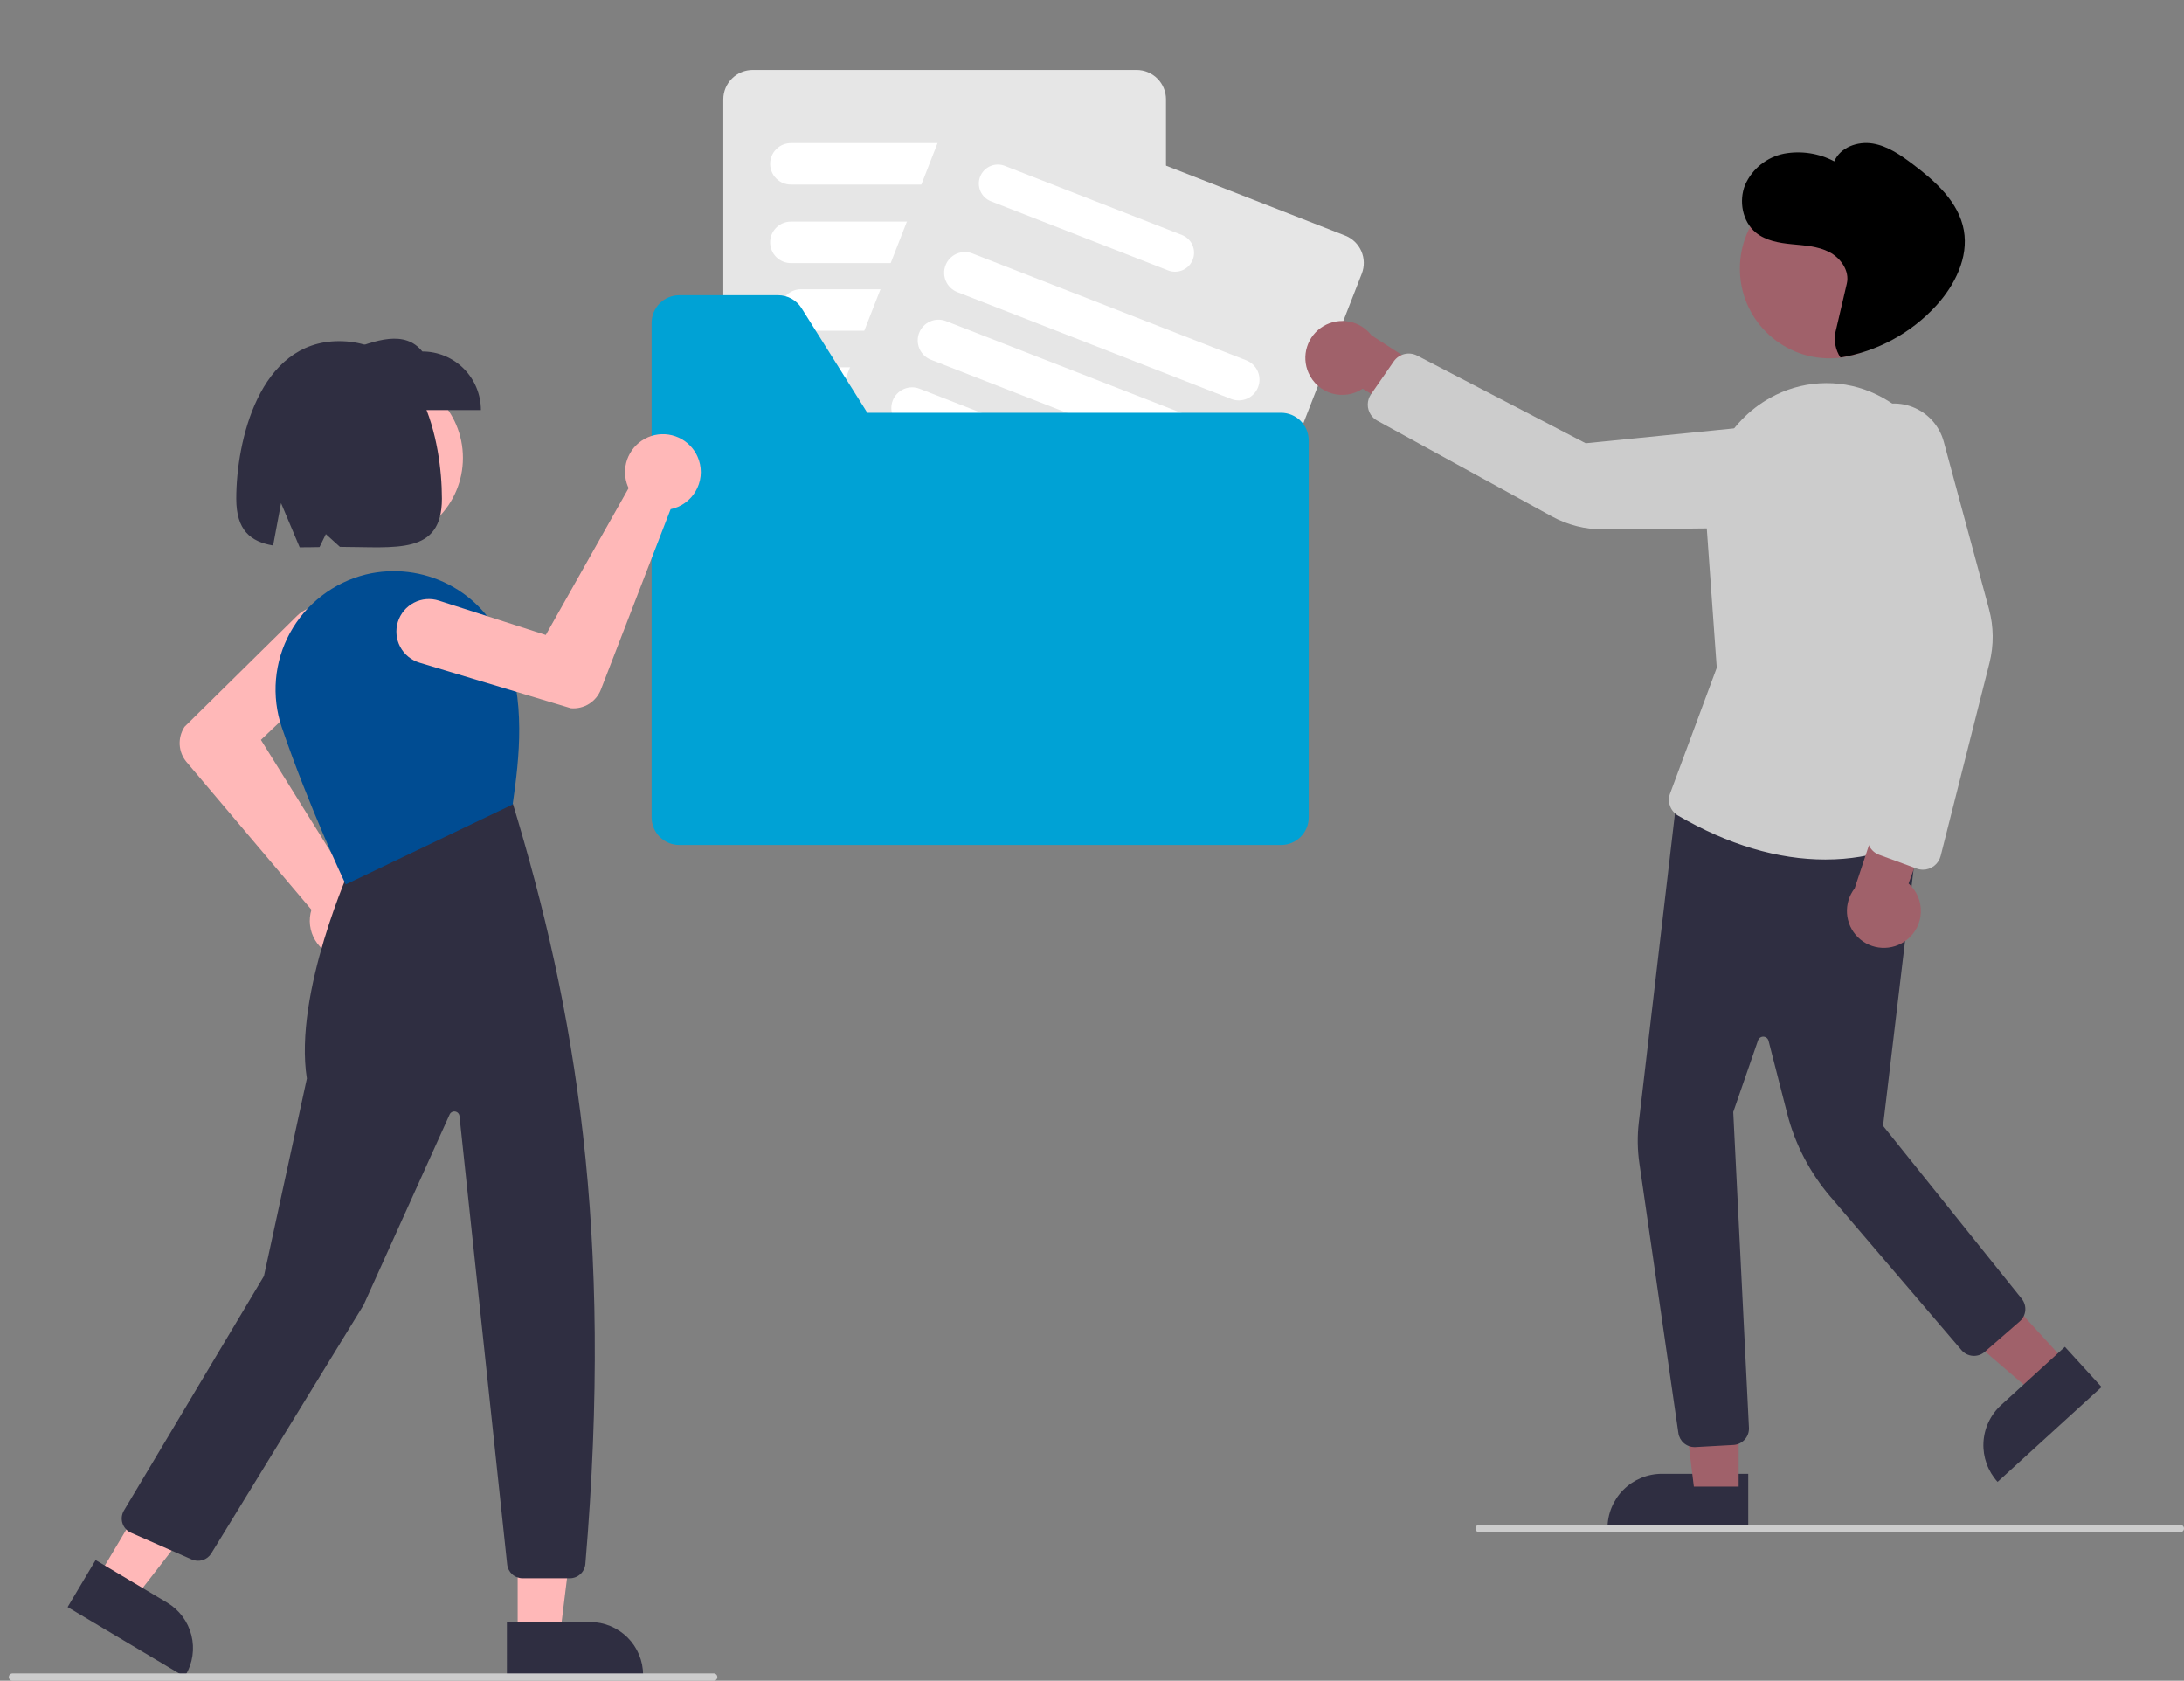 <?xml version="1.0" encoding="UTF-8" standalone="no"?>
<svg
   xmlns:dc="http://purl.org/dc/elements/1.1/"
   xmlns:cc="http://creativecommons.org/ns#"
   xmlns:rdf="http://www.w3.org/1999/02/22-rdf-syntax-ns#"
   xmlns:svg="http://www.w3.org/2000/svg"
   xmlns="http://www.w3.org/2000/svg"
   width="597.996"
   height="460.144"
   viewBox="0 0 597.996 460.144"
   fill="none"
   version="1.1"
   id="svg1509">
  <rect x="0" y="0" width="597.996" height="460.144" fill="#808080" stroke="none"/>
  <defs
     id="defs1513" />
  <g
     id="layer2"
     style="display:inline"
     transform="translate(2.415,-13.856)">
    <path
       d="M 308.789,163.637 H 203.678 c -2.134,-0.002 -4.179,-0.851 -5.688,-2.359 -1.509,-1.509 -2.358,-3.554 -2.361,-5.687 V 41.047 c 0.003,-2.133 0.852,-4.179 2.361,-5.687 1.509,-1.508 3.554,-2.357 5.688,-2.359 h 105.111 c 2.134,0.002 4.18,0.851 5.689,2.359 1.509,1.508 2.358,3.554 2.36,5.687 V 155.591 c -0.002,2.133 -0.851,4.178 -2.36,5.687 -1.509,1.508 -3.555,2.357 -5.689,2.359 z"
       fill="#e6e6e6"
       id="path1437" />
    <path
       d="m 297.385,104.402 h -80.49 c -1.507,0 -2.952,-0.598 -4.017,-1.663 -1.066,-1.065 -1.664,-2.51 -1.664,-4.016 0,-1.506 0.598,-2.951 1.664,-4.016 1.065,-1.065 2.51,-1.664 4.017,-1.664 h 80.49 c 1.507,0 2.952,0.598 4.018,1.664 1.065,1.065 1.664,2.51 1.664,4.016 0,1.506 -0.599,2.951 -1.664,4.016 -1.066,1.065 -2.511,1.663 -4.018,1.663 z"
       fill="#ffffff"
       id="path1439" />
    <path
       d="m 294.626,85.884 h -80.49 c -1.507,0 -2.953,-0.598 -4.018,-1.664 -1.066,-1.065 -1.664,-2.51 -1.664,-4.016 0,-1.506 0.598,-2.951 1.664,-4.016 1.065,-1.065 2.511,-1.664 4.018,-1.664 h 80.49 c 1.507,0 2.952,0.598 4.017,1.664 1.066,1.065 1.665,2.51 1.665,4.016 0,1.506 -0.599,2.951 -1.665,4.016 -1.065,1.065 -2.51,1.664 -4.017,1.664 z"
       fill="#ffffff"
       id="path1441" />
    <path
       d="m 294.626,64.387 h -80.49 c -1.507,0 -2.953,-0.598 -4.018,-1.664 -1.066,-1.065 -1.664,-2.51 -1.664,-4.016 0,-1.506 0.598,-2.951 1.664,-4.016 1.065,-1.065 2.511,-1.664 4.018,-1.664 h 80.49 c 1.507,0 2.952,0.599 4.017,1.664 1.066,1.065 1.665,2.51 1.665,4.016 0,1.506 -0.599,2.951 -1.665,4.016 -1.065,1.065 -2.51,1.664 -4.017,1.664 z"
       fill="#ffffff"
       id="path1443" />
    <path
       d="m 296.006,125.771 h -80.491 c -1.507,0 -2.952,-0.598 -4.017,-1.663 -1.066,-1.065 -1.664,-2.51 -1.664,-4.017 0,-1.506 0.598,-2.951 1.664,-4.016 1.065,-1.065 2.51,-1.663 4.017,-1.663 h 80.491 c 1.506,0 2.952,0.598 4.017,1.663 1.066,1.065 1.664,2.51 1.664,4.016 0,1.507 -0.598,2.952 -1.664,4.017 -1.065,1.065 -2.511,1.663 -4.017,1.663 z"
       fill="#ffffff"
       id="path1445" />
    <path
       d="m 318.366,200.042 -97.917,-38.206 c -1.987,-0.778 -3.584,-2.312 -4.441,-4.266 -0.857,-1.953 -0.904,-4.167 -0.13,-6.155 L 257.539,44.711 c 0.778,-1.986 2.313,-3.583 4.267,-4.44 1.954,-0.857 4.169,-0.904 6.158,-0.13 l 97.916,38.206 c 1.987,0.778 3.585,2.312 4.442,4.266 0.857,1.954 0.903,4.168 0.13,6.156 l -41.661,106.704 c -0.779,1.987 -2.313,3.583 -4.267,4.44 -1.955,0.857 -4.169,0.904 -6.158,0.13 z"
       fill="#e6e6e6"
       id="path1447" />
    <path
       d="m 317.426,87.894 -48.517,-18.931 c -1.286,-0.502 -2.32,-1.495 -2.874,-2.759 -0.554,-1.264 -0.584,-2.697 -0.082,-3.983 0.502,-1.286 1.495,-2.32 2.759,-2.875 1.265,-0.555 2.698,-0.585 3.984,-0.083 l 48.517,18.931 c 1.287,0.502 2.322,1.494 2.876,2.759 0.555,1.265 0.585,2.698 0.082,3.984 -0.502,1.286 -1.495,2.321 -2.76,2.875 -1.265,0.554 -2.698,0.584 -3.985,0.082 z"
       fill="#ffffff"
       id="path1449" />
    <path
       d="M 334.69,123.084 259.709,93.827 c -1.402,-0.549 -2.53,-1.631 -3.134,-3.01 -0.604,-1.379 -0.636,-2.942 -0.088,-4.344 0.547,-1.403 1.629,-2.53 3.008,-3.136 1.38,-0.605 2.943,-0.638 4.346,-0.092 l 74.981,29.256 c 0.696,0.271 1.332,0.676 1.871,1.192 0.54,0.517 0.972,1.134 1.272,1.818 0.301,0.683 0.463,1.419 0.479,2.166 0.015,0.746 -0.116,1.488 -0.388,2.184 -0.271,0.695 -0.677,1.33 -1.195,1.869 -0.517,0.538 -1.135,0.969 -1.819,1.269 -0.684,0.299 -1.421,0.461 -2.167,0.475 -0.747,0.015 -1.489,-0.118 -2.185,-0.39 z"
       fill="#ffffff"
       id="path1451" />
    <path
       d="m 327.46,141.603 -74.981,-29.257 c -0.695,-0.271 -1.33,-0.677 -1.868,-1.193 -0.539,-0.517 -0.97,-1.134 -1.27,-1.817 -0.299,-0.683 -0.462,-1.419 -0.477,-2.165 -0.015,-0.745 0.117,-1.487 0.388,-2.182 0.271,-0.694 0.677,-1.329 1.193,-1.867 0.517,-0.538 1.134,-0.97 1.818,-1.269 0.683,-0.3 1.419,-0.462 2.165,-0.477 0.746,-0.015 1.487,0.116 2.182,0.388 l 74.982,29.256 c 1.403,0.548 2.532,1.631 3.137,3.01 0.605,1.38 0.637,2.943 0.09,4.347 -0.548,1.403 -1.631,2.531 -3.011,3.136 -1.38,0.605 -2.944,0.637 -4.348,0.09 z"
       fill="#ffffff"
       id="path1453" />
    <path
       d="m 320.229,160.122 -74.981,-29.257 c -1.402,-0.549 -2.53,-1.632 -3.134,-3.011 -0.604,-1.379 -0.636,-2.941 -0.089,-4.344 0.548,-1.403 1.63,-2.53 3.009,-3.136 1.379,-0.605 2.942,-0.638 4.346,-0.092 l 74.981,29.257 c 1.404,0.548 2.532,1.631 3.138,3.01 0.605,1.38 0.637,2.943 0.089,4.347 -0.548,1.403 -1.631,2.531 -3.011,3.136 -1.38,0.605 -2.944,0.637 -4.348,0.09 z"
       fill="#ffffff"
       id="path1455" />
    <path
       d="M 348.344,126.862 H 235.062 l -18.01,-28.643 c -0.681,-1.085 -1.628,-1.979 -2.749,-2.598 -1.122,-0.62 -2.383,-0.945 -3.664,-0.945 h -27.063 c -0.995,0 -1.98,0.196 -2.899,0.576 -0.92,0.381 -1.755,0.938 -2.458,1.642 -0.704,0.703 -1.262,1.538 -1.642,2.457 C 176.196,100.27 176,101.254 176,102.249 v 135.37 c 0,0.995 0.196,1.98 0.577,2.898 0.38,0.919 0.938,1.754 1.642,2.457 0.703,0.704 1.538,1.261 2.458,1.642 0.919,0.381 1.904,0.576 2.899,0.576 h 164.768 c 0.995,0 1.98,-0.195 2.899,-0.576 0.919,-0.381 1.754,-0.938 2.458,-1.642 0.703,-0.703 1.261,-1.538 1.642,-2.457 0.381,-0.918 0.576,-1.903 0.576,-2.898 V 134.435 c 0,-0.995 -0.195,-1.979 -0.576,-2.898 -0.381,-0.919 -0.939,-1.754 -1.642,-2.457 -0.704,-0.703 -1.539,-1.261 -2.458,-1.642 -0.919,-0.38 -1.904,-0.576 -2.899,-0.576 z"
       fill="#00a2d5"
       id="path1457" />
    <path
       d="m 101.165,162.381 c 12.797,0 23.171,-10.374 23.171,-23.171 0,-12.798 -10.374,-23.172 -23.171,-23.172 -12.798,0 -23.172,10.374 -23.172,23.172 0,12.797 10.374,23.171 23.172,23.171 z"
       fill="#ffb8b8"
       id="path1459" />
    <path
       d="m 92.799,276.32 c -0.292,0 -0.585,-0.013 -0.879,-0.038 -1.457,-0.122 -2.873,-0.55 -4.153,-1.257 -1.28,-0.707 -2.397,-1.676 -3.276,-2.844 -0.88,-1.168 -1.502,-2.509 -1.828,-3.935 -0.325,-1.426 -0.345,-2.904 -0.059,-4.339 0.068,-0.333 0.153,-0.662 0.255,-0.986 L 48.658,222.473 c -1.114,-1.328 -1.771,-2.981 -1.872,-4.711 -0.101,-1.731 0.359,-3.449 1.311,-4.898 l 0.062,-0.075 30.784,-30.354 c 0.837,-0.825 1.829,-1.476 2.919,-1.916 1.09,-0.44 2.256,-0.659 3.432,-0.645 1.175,0.013 2.336,0.26 3.416,0.725 1.079,0.464 2.056,1.139 2.874,1.983 0.818,0.845 1.46,1.843 1.889,2.937 0.43,1.094 0.638,2.262 0.614,3.437 -0.024,1.176 -0.281,2.334 -0.756,3.41 -0.475,1.075 -1.158,2.045 -2.01,2.855 l -22.296,21.196 24.408,39.175 c 0.462,0.024 0.922,0.08 1.377,0.169 2.525,0.504 4.772,1.928 6.305,3.996 1.534,2.068 2.245,4.632 1.994,7.194 -0.251,2.563 -1.445,4.94 -3.35,6.672 -1.905,1.731 -4.386,2.693 -6.961,2.697 z"
       fill="#ffb8b8"
       id="path1461" />
    <path
       d="m 139.328,461.701 h 11.567 l 5.502,-44.613 -17.071,10e-4 z"
       fill="#ffb8b8"
       id="path1463" />
    <path
       d="m 136.378,457.925 22.778,-0.001 h 0.001 c 1.906,0 3.794,0.375 5.555,1.105 1.761,0.729 3.362,1.799 4.71,3.147 1.348,1.347 2.417,2.948 3.146,4.709 0.73,1.761 1.105,3.649 1.105,5.555 v 0.472 l -37.294,0.001 z"
       fill="#2f2e41"
       id="path1465" />
    <path
       d="m 24.366,445.71 9.938,5.917 27.553,-35.517 -14.668,-8.733 z"
       fill="#ffb8b8"
       id="path1467" />
    <path
       d="m 23.763,440.956 19.572,11.652 8e-4,10e-4 c 1.638,0.975 3.068,2.264 4.208,3.791 1.14,1.528 1.968,3.266 2.437,5.113 0.469,1.848 0.569,3.77 0.294,5.657 -0.274,1.886 -0.917,3.7 -1.893,5.338 l -0.241,0.405 -32.044,-19.079 z"
       fill="#2f2e41"
       id="path1469" />
    <path
       d="m 153.624,445.944 h -12.952 c -1.048,0.002 -2.061,-0.386 -2.84,-1.087 -0.78,-0.701 -1.272,-1.667 -1.381,-2.71 L 123.394,319.41 c -0.033,-0.309 -0.167,-0.599 -0.381,-0.824 -0.214,-0.226 -0.496,-0.374 -0.802,-0.424 -0.307,-0.049 -0.622,0.004 -0.895,0.151 -0.274,0.147 -0.492,0.381 -0.62,0.664 l -23.555,52.158 -41.703,68.003 c -0.54,0.872 -1.375,1.52 -2.354,1.826 -0.979,0.306 -2.035,0.249 -2.975,-0.16 l -16.66,-7.33 c -0.551,-0.243 -1.044,-0.6 -1.446,-1.047 -0.402,-0.448 -0.705,-0.976 -0.888,-1.549 -0.183,-0.573 -0.242,-1.179 -0.173,-1.777 0.069,-0.598 0.264,-1.175 0.573,-1.691 l 38.337,-64.192 11.758,-54.086 c -3.698,-23.455 12.155,-58.326 12.316,-58.676 l 0.079,-0.17 43.667,-17.068 0.219,0.268 c 17.221,56.514 27.715,117.332 19.967,208.568 -0.096,1.058 -0.582,2.043 -1.365,2.763 -0.782,0.719 -1.804,1.121 -2.867,1.127 z"
       fill="#2f2e41"
       id="path1471" />
    <path
       d="m 92.243,256.001 -0.203,-0.428 c -0.097,-0.204 -9.807,-20.683 -17.292,-42.571 -1.438,-4.233 -1.982,-8.718 -1.597,-13.172 0.385,-4.454 1.692,-8.779 3.836,-12.702 2.172,-3.963 5.143,-7.432 8.726,-10.187 3.583,-2.755 7.698,-4.736 12.086,-5.817 7.618,-1.826 15.639,-0.854 22.6,2.738 6.962,3.592 12.401,9.565 15.328,16.832 5.937,14.847 4.045,30.694 2.264,43.157 l -0.035,0.25 -0.227,0.108 z"
       fill="#004c92"
       id="path1473" />
    <path
       d="M 129.26,126.12 H 92.466 v -16.038 c 8.076,-3.208 15.978,-5.937 20.755,0 4.254,0 8.333,1.69 11.341,4.698 3.008,3.007 4.698,7.087 4.698,11.34 z"
       fill="#2f2e41"
       id="path1475" />
    <path
       d="m 90.429,107.252 c -21.996,0 -28.153,27.571 -28.153,43.125 0,8.675 3.923,11.777 10.088,12.827 l 2.177,-11.611 5.099,12.111 c 1.732,0.008 3.551,-0.025 5.437,-0.06 l 1.729,-3.56 3.855,3.496 c 15.441,0.023 27.921,2.274 27.921,-13.203 0,-15.554 -5.399,-43.125 -28.152,-43.125 z"
       fill="#2f2e41"
       id="path1477" />
    <path
       d="m 188.199,138.109 c 0.14,0.256 0.27,0.52 0.388,0.79 0.592,1.338 0.895,2.785 0.888,4.247 -0.006,1.463 -0.321,2.907 -0.925,4.239 -0.603,1.332 -1.481,2.522 -2.577,3.491 -1.095,0.969 -2.383,1.695 -3.779,2.132 -0.324,0.1 -0.654,0.184 -0.988,0.249 l -19.099,49.405 c -0.631,1.615 -1.767,2.983 -3.237,3.902 -1.471,0.918 -3.198,1.338 -4.926,1.197 l -0.096,-0.018 -41.397,-12.462 c -1.125,-0.339 -2.173,-0.897 -3.081,-1.643 -0.909,-0.746 -1.66,-1.665 -2.212,-2.703 -0.551,-1.038 -0.892,-2.175 -1.001,-3.345 -0.11,-1.17 0.013,-2.351 0.363,-3.473 0.349,-1.122 0.917,-2.164 1.671,-3.066 0.754,-0.902 1.679,-1.645 2.722,-2.187 1.043,-0.542 2.183,-0.872 3.354,-0.971 1.172,-0.099 2.351,0.035 3.47,0.395 l 29.29,9.404 22.677,-40.202 c -0.201,-0.417 -0.371,-0.848 -0.511,-1.29 -0.769,-2.457 -0.596,-5.112 0.483,-7.449 1.08,-2.337 2.989,-4.19 5.358,-5.198 2.369,-1.009 5.028,-1.101 7.461,-0.259 2.433,0.842 4.466,2.558 5.704,4.815 z"
       fill="#ffb8b8"
       id="path1479" />
    <path
       d="M 193,474 H 1 C 0.735,474 0.48,473.895 0.293,473.707 0.105,473.52 0,473.265 0,473 0,472.735 0.105,472.48 0.293,472.293 0.48,472.105 0.735,472 1,472 h 192 c 0.265,0 0.52,0.105 0.707,0.293 0.188,0.187 0.293,0.442 0.293,0.707 0,0.265 -0.105,0.52 -0.293,0.707 C 193.52,473.895 193.265,474 193,474 Z"
       fill="#cccccc"
       id="path1481" />
    <path
       d="m 452.621,417.345 h 23.644 v 14.887 h -38.531 c 0,-1.955 0.385,-3.891 1.133,-5.697 0.748,-1.806 1.845,-3.447 3.227,-4.829 1.382,-1.383 3.024,-2.479 4.83,-3.227 1.806,-0.749 3.742,-1.134 5.697,-1.134 z"
       fill="#2f2e41"
       id="path1483" />
    <path
       d="m 473.637,420.849 -12.259,-10e-4 -5.833,-47.288 18.095,10e-4 z"
       fill="#a0616a"
       id="path1485" />
    <path
       d="m 563.392,386.945 -9.058,8.263 -36.18,-31.003 13.368,-12.195 z"
       fill="#a0616a"
       id="path1487" />
    <path
       d="m 545.504,398.522 17.467,-15.935 10.033,10.998 -28.465,25.968 c -1.318,-1.444 -2.338,-3.134 -3.002,-4.973 -0.665,-1.838 -0.961,-3.79 -0.871,-5.743 0.089,-1.952 0.563,-3.869 1.393,-5.639 0.83,-1.77 2.001,-3.359 3.445,-4.676 z"
       fill="#2f2e41"
       id="path1489" />
    <path
       d="m 461.583,410.034 c -1.082,0.004 -2.129,-0.385 -2.946,-1.094 -0.817,-0.709 -1.35,-1.69 -1.499,-2.762 l -10.683,-73.889 c -0.532,-3.685 -0.583,-7.423 -0.15,-11.121 l 10.412,-88.975 66.498,5.583 -10.037,84.306 37.966,47.34 c 0.73,0.905 1.08,2.058 0.976,3.217 -0.103,1.158 -0.652,2.23 -1.531,2.992 l -9.559,8.325 c -0.448,0.391 -0.969,0.689 -1.533,0.876 -0.564,0.188 -1.16,0.263 -1.753,0.219 -0.593,-0.044 -1.171,-0.205 -1.702,-0.473 -0.53,-0.269 -1.002,-0.64 -1.388,-1.092 l -35.975,-42.097 c -5.568,-6.534 -9.576,-14.249 -11.719,-22.562 l -5.136,-20.029 c -0.08,-0.313 -0.258,-0.591 -0.509,-0.794 -0.251,-0.203 -0.56,-0.319 -0.882,-0.333 -0.322,-0.013 -0.64,0.078 -0.906,0.26 -0.267,0.182 -0.468,0.444 -0.573,0.749 l -6.793,19.623 4.298,86.432 c 0.056,1.186 -0.358,2.347 -1.153,3.23 -0.795,0.883 -1.906,1.417 -3.092,1.486 l -10.372,0.576 c -0.087,0.005 -0.174,0.007 -0.259,0.007 z"
       fill="#2f2e41"
       id="path1491" />
    <path
       d="m 498.535,111.962 c 13.565,0 24.561,-10.997 24.561,-24.561 0,-13.565 -10.996,-24.561 -24.561,-24.561 -13.565,0 -24.561,10.996 -24.561,24.561 0,13.564 10.996,24.561 24.561,24.561 z"
       fill="#a0616a"
       id="path1493" />
    <path
       d="m 355.877,115.956 c 0.591,1.347 1.469,2.547 2.574,3.517 1.104,0.971 2.408,1.687 3.819,2.098 1.411,0.412 2.896,0.51 4.349,0.286 1.453,-0.224 2.839,-0.764 4.061,-1.582 l 32.203,19.51 -2.503,-16.5 -27.258,-17.615 c -1.509,-1.961 -3.686,-3.301 -6.117,-3.765 -2.431,-0.463 -4.948,-0.019 -7.074,1.249 -2.126,1.267 -3.712,3.271 -4.459,5.631 -0.748,2.359 -0.603,4.911 0.405,7.171 z"
       fill="#a0616a"
       id="path1495" />
    <path
       d="m 497.394,249.176 c -13.045,0 -26.62,-4.046 -40.348,-12.029 -1.02,-0.592 -1.798,-1.526 -2.195,-2.636 -0.397,-1.11 -0.389,-2.325 0.024,-3.429 l 12.769,-34.407 -2.904,-40.541 c -0.988,-13.79 5.887,-26.88 17.515,-33.349 4.171,-2.34 8.819,-3.703 13.593,-3.986 4.774,-0.282 9.55,0.523 13.968,2.354 4.739,1.996 8.962,5.04 12.353,8.905 3.391,3.864 5.861,8.448 7.223,13.405 l 4.099,14.261 c 4.971,17.443 4.399,35.999 -1.637,53.102 l -11.875,33.341 -0.309,0.184 c -0.08,0.049 -8.229,4.824 -22.276,4.825 z"
       fill="#cccccc"
       id="path1497" />
    <path
       d="m 372.925,127.402 c -0.554,-0.833 -0.845,-1.814 -0.836,-2.815 0.01,-1.001 0.319,-1.976 0.89,-2.798 l 6.223,-8.989 c 0.694,-0.999 1.728,-1.711 2.909,-2.004 1.181,-0.292 2.428,-0.145 3.508,0.415 l 46.151,24 50.921,-5.104 c 3.205,-0.305 6.42,0.486 9.118,2.244 2.698,1.759 4.72,4.38 5.735,7.436 0.69,2.111 0.873,4.356 0.533,6.552 -0.339,2.195 -1.191,4.28 -2.486,6.085 -1.295,1.805 -2.997,3.279 -4.969,4.304 -1.971,1.024 -4.156,1.57 -6.377,1.592 l -47.485,0.482 c -4.998,0.048 -9.925,-1.188 -14.31,-3.589 l -47.765,-26.194 c -0.708,-0.389 -1.312,-0.944 -1.76,-1.617 z"
       fill="#cccccc"
       id="path1499" />
    <path
       d="m 519.701,271.158 c 1.154,-0.909 2.096,-2.061 2.758,-3.374 0.661,-1.312 1.027,-2.754 1.071,-4.224 0.044,-1.469 -0.234,-2.93 -0.816,-4.281 -0.582,-1.35 -1.452,-2.556 -2.551,-3.533 l 11.994,-33.015 -16.539,3.511 -10.205,30.808 c -1.519,1.954 -2.269,4.397 -2.108,6.867 0.162,2.469 1.224,4.794 2.985,6.533 1.761,1.739 4.099,2.772 6.571,2.902 2.471,0.131 4.905,-0.65 6.84,-2.194 z"
       fill="#a0616a"
       id="path1501" />
    <path
       d="m 524.103,251.956 c -0.586,0.001 -1.168,-0.103 -1.718,-0.305 l -10.263,-3.767 c -1.142,-0.42 -2.091,-1.242 -2.671,-2.312 -0.58,-1.07 -0.75,-2.314 -0.48,-3.5 l 11.641,-50.699 -17.73,-48.007 c -1.101,-3.026 -1.143,-6.336 -0.119,-9.39 1.025,-3.053 3.054,-5.668 5.758,-7.418 1.871,-1.198 3.998,-1.939 6.208,-2.162 2.21,-0.223 4.442,0.078 6.515,0.878 2.072,0.801 3.927,2.078 5.413,3.729 1.487,1.651 2.564,3.629 3.144,5.774 l 12.392,45.841 c 1.302,4.826 1.343,9.905 0.12,14.752 l -13.358,52.813 c -0.273,1.079 -0.897,2.036 -1.776,2.719 -0.878,0.684 -1.959,1.055 -3.072,1.054 z"
       fill="#cccccc"
       id="path1503" />
    <path
       d="m 500.157,104.731 c 1.245,-5.168 1.861,-8.069 3.095,-13.24 0.826,-3.463 -1.667,-7.009 -4.796,-8.627 -3.128,-1.618 -6.755,-1.804 -10.25,-2.147 -3.495,-0.343 -7.162,-0.954 -9.886,-3.202 -3.658,-3.019 -4.703,-8.642 -2.905,-13.064 0.966,-2.174 2.44,-4.084 4.298,-5.569 1.858,-1.486 4.045,-2.503 6.378,-2.967 4.683,-0.857 9.519,-0.112 13.727,2.113 1.649,-3.874 6.426,-5.558 10.531,-4.882 4.104,0.676 7.669,3.167 11.005,5.686 6.204,4.684 12.57,10.361 13.947,18.082 1.33,7.456 -2.453,14.981 -7.511,20.555 -6.903,7.58 -16.165,12.607 -26.283,14.262 -0.674,-1.02 -1.14,-2.164 -1.372,-3.365 -0.231,-1.201 -0.224,-2.436 0.022,-3.635 z"
       fill="#000000"
       id="path1505" />
    <path
       d="m 594.581,433.32 h -192 c -0.266,0 -0.52,-0.105 -0.708,-0.293 -0.187,-0.187 -0.292,-0.442 -0.292,-0.707 0,-0.265 0.105,-0.52 0.292,-0.707 0.188,-0.188 0.442,-0.293 0.708,-0.293 h 192 c 0.265,0 0.519,0.105 0.707,0.293 0.187,0.187 0.293,0.442 0.293,0.707 0,0.265 -0.106,0.52 -0.293,0.707 -0.188,0.188 -0.442,0.293 -0.707,0.293 z"
       fill="#cccccc"
       id="path1507" />
  </g>
  <g
     id="layer3"
     style="display:none"
     transform="translate(2.415,-13.856)">
    <path
       d="m 468.584,300.144 c 1.259,-0.819 2.322,-1.906 3.116,-3.181 0.794,-1.276 1.298,-2.709 1.477,-4.201 0.18,-1.491 0.03,-3.003 -0.44,-4.43 -0.468,-1.426 -1.245,-2.733 -2.274,-3.828 l 5.714,-68.096 -16.367,1.8 -4.484,66.276 c -1.726,1.849 -2.712,4.266 -2.773,6.794 -0.061,2.528 0.808,4.99 2.442,6.92 1.634,1.931 3.92,3.195 6.425,3.553 2.505,0.359 5.053,-0.213 7.164,-1.608 z"
       fill="#ffb8b8"
       id="path1016"
       style="stroke-width:1.154" />
    <path
       d="m 410.325,462.565 -11.732,-10e-4 -5.58,-45.219 17.314,10e-4 z"
       fill="#ffb8b8"
       id="path1018"
       style="stroke-width:1.154" />
    <path
       d="m 390.214,459.215 h 22.625 v 14.235 h -36.871 c 0,-1.869 0.368,-3.721 1.084,-5.448 0.715,-1.727 1.765,-3.296 3.087,-4.618 1.323,-1.322 2.893,-2.371 4.622,-3.086 1.728,-0.715 3.581,-1.083 5.452,-1.083 z"
       fill="#2f2e41"
       id="path1020"
       style="stroke-width:1.154" />
    <path
       d="m 493.577,462.565 -11.732,-10e-4 -5.58,-45.219 17.314,10e-4 z"
       fill="#ffb8b8"
       id="path1022"
       style="stroke-width:1.154" />
    <path
       d="m 473.466,459.215 h 22.625 v 14.235 h -36.871 c 0,-3.775 1.501,-7.396 4.173,-10.066 2.671,-2.67 6.295,-4.169 10.073,-4.169 z"
       fill="#2f2e41"
       id="path1024"
       style="stroke-width:1.154" />
    <path
       d="m 410.523,434.558 c -0.127,0 -0.255,-0.005 -0.383,-0.015 l -16.604,-1.328 c -0.659,-0.053 -1.3,-0.241 -1.882,-0.554 -0.583,-0.311 -1.094,-0.742 -1.502,-1.261 -0.407,-0.519 -0.704,-1.118 -0.869,-1.757 -0.165,-0.639 -0.195,-1.306 -0.09,-1.958 l 25.175,-155.601 1.687,-21.947 c 0.074,-1.027 0.48,-2.001 1.155,-2.777 0.676,-0.775 1.585,-1.312 2.592,-1.527 l 25.321,-5.534 c 0.931,-0.209 1.902,-0.132 2.79,0.219 0.886,0.352 1.646,0.962 2.182,1.75 l 6.175,9.018 c 2.424,3.506 5.059,6.862 7.889,10.049 4.381,4.986 11.829,16.056 12.498,34.172 0.179,5.952 0.797,11.882 1.851,17.743 l 20.386,109.74 c 0.103,0.644 0.073,1.301 -0.088,1.932 -0.16,0.632 -0.448,1.224 -0.846,1.741 -0.398,0.516 -0.898,0.945 -1.468,1.262 -0.57,0.316 -1.199,0.512 -1.848,0.577 l -15.74,1.192 c -1.126,0.111 -2.254,-0.182 -3.184,-0.826 -0.93,-0.645 -1.599,-1.599 -1.889,-2.693 L 445.911,322.421 c -0.055,-0.203 -0.175,-0.383 -0.343,-0.511 -0.167,-0.128 -0.373,-0.197 -0.584,-0.197 -0.21,10e-4 -0.415,0.07 -0.581,0.2 -0.167,0.128 -0.287,0.308 -0.341,0.511 l -28.917,108.584 c -0.272,1.018 -0.872,1.917 -1.707,2.56 -0.835,0.641 -1.86,0.99 -2.914,0.991 z"
       fill="#2f2e41"
       id="path1026"
       style="stroke-width:1.154" />
    <path
       d="m 454.678,169.78 c 12.98,0 23.503,-10.515 23.503,-23.486 0,-12.971 -10.523,-23.487 -23.503,-23.487 -12.98,0 -23.503,10.516 -23.503,23.487 0,12.971 10.523,23.486 23.503,23.486 z"
       fill="#ffb8b8"
       id="path1028"
       style="stroke-width:1.154" />
    <path
       d="m 414.842,253.668 -0.487,-33.54 c -1.789,-21.451 7.717,-32.714 16.008,-38.38 2.138,-1.442 4.547,-2.435 7.08,-2.92 2.534,-0.485 5.14,-0.45 7.659,0.102 l 18.497,3.995 c 2.575,0.561 5.011,1.638 7.158,3.166 2.147,1.529 3.962,3.476 5.335,5.725 1.313,2.122 2.175,4.491 2.532,6.96 0.358,2.469 0.203,4.984 -0.453,7.392 -1.285,4.504 -4.135,8.404 -8.038,10.998 -15.893,11.212 -17.014,30.045 -17.023,30.234 l -0.02,0.39 z"
       fill="#004c92"
       id="path1030"
       style="stroke-width:1.154" />
    <path
       d="m 472.728,228.728 h -16.267 c -1.142,-10e-4 -2.237,-0.456 -3.043,-1.262 -0.808,-0.806 -1.262,-1.9 -1.263,-3.041 v -28.21 c 0,-3.296 1.311,-6.458 3.643,-8.79 2.334,-2.332 5.497,-3.641 8.797,-3.641 3.3,0 6.463,1.309 8.796,3.641 2.334,2.332 3.645,5.494 3.645,8.79 v 28.21 c -0.002,1.141 -0.456,2.235 -1.263,3.041 -0.808,0.806 -1.901,1.261 -3.043,1.262 z"
       fill="#004c92"
       id="path1032"
       style="stroke-width:1.154" />
    <path
       d="m 426.268,226.312 -13.115,-9.618 c -0.919,-0.676 -1.533,-1.689 -1.706,-2.816 -0.173,-1.128 0.108,-2.279 0.783,-3.198 l 16.701,-22.743 c 0.967,-1.316 2.184,-2.43 3.58,-3.275 1.397,-0.847 2.948,-1.41 4.562,-1.657 1.615,-0.248 3.263,-0.175 4.85,0.213 1.586,0.389 3.08,1.086 4.398,2.051 1.316,0.966 2.431,2.182 3.278,3.578 0.847,1.396 1.41,2.945 1.658,4.558 0.248,1.614 0.175,3.26 -0.213,4.847 -0.389,1.585 -1.087,3.078 -2.054,4.394 l -16.702,22.743 c -0.676,0.918 -1.69,1.532 -2.818,1.705 -1.128,0.173 -2.28,-0.108 -3.2,-0.782 z"
       fill="#004c92"
       id="path1034"
       style="stroke-width:1.154" />
    <path
       d="m 459.386,158.502 c 0.758,-1.582 1.021,-3.355 0.755,-5.088 -0.267,-1.733 -1.05,-3.346 -2.249,-4.626 -4.421,-4.456 -11.329,-1.484 -17.304,-1.92 -9.954,-0.727 -16.732,-12.588 -13.761,-22.108 2.972,-9.52 13.533,-15.428 23.493,-14.802 9.961,0.626 18.978,6.783 24.981,14.75 4.109,-6.608 14.204,-7.379 20.719,-3.12 6.515,4.261 9.885,12.046 11.279,19.701 1.394,7.655 1.165,15.521 2.339,23.212 2.844,18.644 14.885,36.201 32.309,43.448 17.423,7.248 39.719,2.589 51.118,-12.441 2.216,18.215 -1.672,36.651 -11.057,52.423 -9.384,15.771 -23.736,27.99 -40.81,34.744 -9.442,3.735 -19.868,5.717 -29.808,3.641 -16.047,-3.351 -28.529,-17.065 -33.969,-32.52 -5.44,-15.454 -4.788,-32.412 -2.146,-48.58 1.627,-9.959 3.429,-21.753 -3.838,-28.757 -2.041,-1.697 -4.442,-2.906 -7.02,-3.537 -1.367,-0.41 -2.622,-1.127 -3.67,-2.095 -1.049,-0.969 -1.861,-2.164 -2.377,-3.495 -0.516,-1.33 -0.721,-2.761 -0.6,-4.182 0.121,-1.421 0.565,-2.797 1.299,-4.021 0.118,-0.208 0.224,-0.416 0.318,-0.626 z"
       fill="#2f2e41"
       id="path1036"
       style="stroke-width:1.154" />
    <path
       d="M 543.76,473.855 H 325.583 c -0.254,0 -0.497,-0.1 -0.677,-0.279 -0.179,-0.18 -0.28,-0.423 -0.28,-0.676 0,-0.254 0.102,-0.497 0.28,-0.677 0.18,-0.179 0.423,-0.279 0.677,-0.279 h 218.177 c 0.254,0 0.497,0.1 0.677,0.279 0.179,0.18 0.28,0.423 0.28,0.677 0,0.253 -0.102,0.496 -0.28,0.676 -0.18,0.179 -0.423,0.279 -0.677,0.279 z"
       fill="#3f3d56"
       id="path1038"
       style="stroke-width:1.154" />
    <rect
       x="67.477"
       y="-10.209"
       width="336.082"
       height="234.212"
       rx="10.383"
       transform="rotate(18.016)"
       fill="#ffffff"
       id="rect1040"
       style="stroke-width:1.154" />
    <path
       d="m 185.328,184.964 c 0.887,1.294 2.535,1.831 4.014,1.305 l 189.13,-67.161 c 3.114,-1.106 3.055,-5.531 -0.088,-6.553 L 75.837,14.134 c -3.143,-1.022 -5.794,2.521 -3.926,5.247 z"
       fill="#f0f0f0"
       id="path1042"
       style="stroke-width:1.154" />
    <path
       fill-rule="evenodd"
       clip-rule="evenodd"
       d="m 169.896,144.934 c 3.676,-0.293 7.164,-1.739 9.971,-4.131 3.169,-2.699 7.196,-4.181 11.359,-4.181 4.163,0 8.19,1.482 11.359,4.181 2.806,2.393 6.295,3.838 9.97,4.131 4.151,0.332 8.048,2.131 10.992,5.076 2.944,2.944 4.744,6.841 5.075,10.991 0.292,3.675 1.737,7.166 4.131,9.971 2.7,3.169 4.182,7.196 4.182,11.359 0,4.163 -1.482,8.19 -4.182,11.359 -2.392,2.806 -3.838,6.295 -4.131,9.97 -0.331,4.151 -2.131,8.048 -5.075,10.992 -2.944,2.944 -6.841,4.744 -10.992,5.075 -3.676,0.294 -7.164,1.74 -9.97,4.131 -3.169,2.7 -7.197,4.182 -11.359,4.182 -4.164,0 -8.19,-1.482 -11.359,-4.182 -2.807,-2.392 -6.296,-3.837 -9.971,-4.131 -4.151,-0.331 -8.047,-2.131 -10.992,-5.075 -2.944,-2.944 -4.743,-6.841 -5.075,-10.992 -0.293,-3.676 -1.739,-7.164 -4.131,-9.97 -2.699,-3.169 -4.181,-7.197 -4.181,-11.359 0,-4.164 1.482,-8.19 4.181,-11.359 2.393,-2.806 3.838,-6.296 4.131,-9.971 0.332,-4.15 2.131,-8.047 5.075,-10.991 2.945,-2.945 6.841,-4.744 10.992,-5.076 z"
       fill="#00a2d5"
       id="path1044"
       style="stroke-width:1.154" />
    <path
       d="m 186.187,170.191 1.213,-3.725 c 0.643,-1.976 2.044,-3.617 3.896,-4.559 1.853,-0.943 4.003,-1.112 5.98,-0.468 1.976,0.643 3.616,2.044 4.559,3.896 0.943,1.853 1.111,4.003 0.468,5.98 l -1.213,3.725 3.726,1.213 c 0.988,0.322 1.808,1.022 2.28,1.949 0.471,0.925 0.555,2.001 0.234,2.989 l -6.06,18.63 c -0.322,0.988 -1.022,1.808 -1.949,2.279 -0.926,0.472 -2.002,0.556 -2.989,0.234 l -22.355,-7.272 c -0.989,-0.322 -1.809,-1.022 -2.28,-1.949 -0.472,-0.925 -0.556,-2.002 -0.234,-2.989 l 6.06,-18.63 c 0.321,-0.988 1.022,-1.808 1.947,-2.279 0.926,-0.472 2.002,-0.556 2.99,-0.235 z m 4.938,-2.514 -1.211,3.726 7.452,2.424 1.211,-3.726 c 0.322,-0.988 0.238,-2.063 -0.234,-2.989 -0.471,-0.926 -1.291,-1.627 -2.28,-1.949 -0.988,-0.321 -2.063,-0.236 -2.989,0.234 -0.926,0.472 -1.627,1.292 -1.949,2.28 z"
       fill="#ffffff"
       id="path1046"
       style="stroke-width:1.154" />
    <path
       d="m 363.506,234.057 c -0.958,1.142 -2.147,2.07 -3.49,2.72 -1.343,0.65 -2.808,1.008 -4.3,1.051 -1.492,0.044 -2.975,-0.23 -4.354,-0.801 -1.378,-0.572 -2.619,-1.429 -3.641,-2.515 -9.27,-9.714 5.883,-24.3 15.187,-14.565 0.328,0.336 0.632,0.693 0.911,1.071 l 46.915,-1.165 5.6,-10.234 17.211,6.678 c -3.304,5.12 -7.099,25.216 -15.74,24.238 -1.133,0.03 -53.14,-6.395 -54.3,-6.477 z"
       fill="#ffb8b8"
       id="path1048"
       style="stroke-width:1.154" />
  </g>
</svg>
